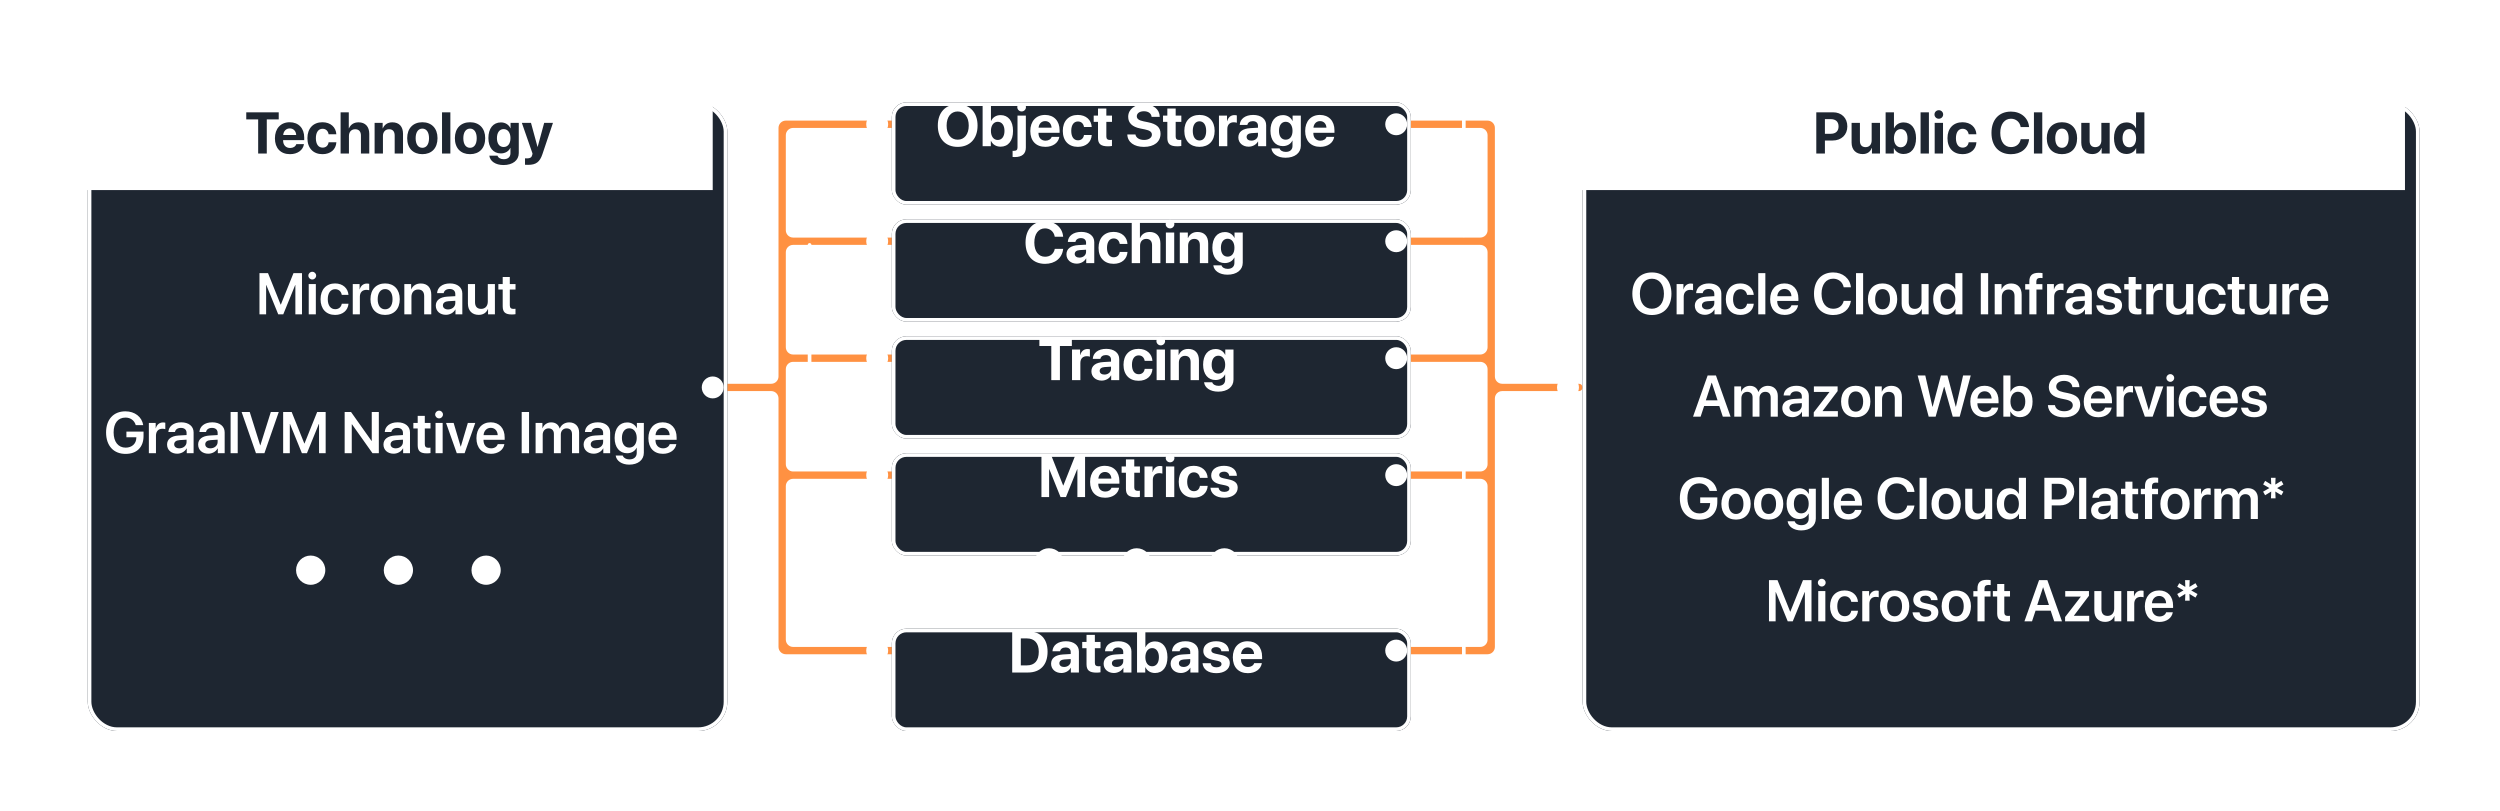 <svg width="684" height="222" viewBox="0 0 684 222" fill="none" xmlns="http://www.w3.org/2000/svg">
<path fill-rule="evenodd" clip-rule="evenodd" d="M407 33H380C379.448 33 379 33.448 379 34V34C379 34.552 379.448 35 380 35H405C406.105 35 407 35.895 407 37L407 63C407 64.105 406.105 65 405 65H380C379.448 65 379 65.448 379 66V66C379 66.552 379.448 67 380 67H405C406.105 67 407 67.895 407 69V95C407 96.105 406.105 97 405 97H380C379.448 97 379 97.448 379 98V98C379 98.552 379.448 99 380 99H405C406.105 99 407 99.895 407 101L407 127C407 128.105 406.105 129 405 129H380C379.448 129 379 129.448 379 130V130C379 130.552 379.448 131 380 131H405C406.105 131 407 131.895 407 133L407 175C407 176.105 406.105 177 405 177H380C379.448 177 379 177.448 379 178V178C379 178.552 379.448 179 380 179H407V179C408.105 179 409 178.105 409 177V177V131V129V109C409 107.895 409.895 107 411 107H432C432.552 107 433 106.552 433 106V106C433 105.448 432.552 105 432 105H411C409.895 105 409 104.105 409 103V99V97V67V65V35V35C409 33.895 408.105 33 407 33V33Z" fill="#FF9142"/>
<path fill-rule="evenodd" clip-rule="evenodd" d="M215 33H252C252.552 33 253 33.448 253 34V34C253 34.552 252.552 35 252 35H217C215.895 35 215 35.895 215 37L215 63C215 64.105 215.895 65 217 65H252C252.552 65 253 65.448 253 66V66C253 66.552 252.552 67 252 67H217C215.895 67 215 67.895 215 69V95C215 96.105 215.895 97 217 97H252C252.552 97 253 97.448 253 98V98C253 98.552 252.552 99 252 99H217C215.895 99 215 99.895 215 101L215 105V107L215 127C215 128.105 215.895 129 217 129H252C252.552 129 253 129.448 253 130V130C253 130.552 252.552 131 252 131H217C215.895 131 215 131.895 215 133L215 175C215 176.105 215.895 177 217 177H252C252.552 177 253 177.448 253 178V178C253 178.552 252.552 179 252 179H215V179C213.895 179 213 178.105 213 177V177V131V129L213 109C213 107.895 212.105 107 211 107H196C195.448 107 195 106.552 195 106V106C195 105.448 195.448 105 196 105H211C212.105 105 213 104.105 213 103L213 99V97V67V65V35V35C213 33.895 213.895 33 215 33V33Z" fill="#FF9142"/>
<g filter="url(#filter0_dd_330_73089)">
<rect x="240" y="20" width="142" height="28" rx="4" fill="#1E2631"/>
<rect x="240.5" y="20.5" width="141" height="27" rx="3.5" stroke="white"/>
</g>
<path d="M262.023 28.531C258.68 28.531 256.586 30.773 256.586 34.367C256.586 37.953 258.68 40.188 262.023 40.188C265.359 40.188 267.461 37.953 267.461 34.367C267.461 30.773 265.359 28.531 262.023 28.531ZM262.023 30.5C263.867 30.5 265.047 32 265.047 34.367C265.047 36.727 263.867 38.219 262.023 38.219C260.172 38.219 258.992 36.727 258.992 34.367C258.992 32 260.18 30.5 262.023 30.5ZM273.766 40.133C275.875 40.133 277.164 38.508 277.164 35.812C277.164 33.109 275.867 31.492 273.758 31.492C272.562 31.492 271.633 32.086 271.172 33.078H271.125V28.727H268.844V40H271.094V38.562H271.141C271.602 39.539 272.539 40.133 273.766 40.133ZM272.977 33.32C274.109 33.32 274.828 34.289 274.828 35.812C274.828 37.344 274.117 38.297 272.977 38.297C271.867 38.297 271.117 37.328 271.117 35.812C271.117 34.312 271.875 33.32 272.977 33.32ZM279.516 30.492C280.18 30.492 280.703 29.961 280.703 29.32C280.703 28.672 280.18 28.148 279.516 28.148C278.859 28.148 278.328 28.672 278.328 29.32C278.328 29.961 278.859 30.492 279.516 30.492ZM280.672 31.625H278.391V40.32C278.391 41.008 278.094 41.273 277.336 41.273C277.266 41.273 277.102 41.273 277.047 41.266V42.945C277.148 42.961 277.492 42.969 277.672 42.969C279.633 42.969 280.672 42.086 280.672 40.383V31.625ZM287.742 37.438C287.531 38.078 286.891 38.492 286.055 38.492C284.891 38.492 284.133 37.672 284.133 36.477V36.336H289.906V35.641C289.906 33.094 288.367 31.445 285.93 31.445C283.453 31.445 281.891 33.18 281.891 35.852C281.891 38.531 283.438 40.18 286.016 40.18C288.086 40.18 289.586 39.078 289.836 37.438H287.742ZM285.953 33.133C286.969 33.133 287.664 33.867 287.711 34.938H284.156C284.234 33.891 284.953 33.133 285.953 33.133ZM298.695 34.742C298.594 32.844 297.156 31.445 294.891 31.445C292.383 31.445 290.781 33.117 290.781 35.805C290.781 38.539 292.383 40.18 294.906 40.18C297.109 40.18 298.586 38.906 298.703 36.93H296.578C296.438 37.844 295.844 38.391 294.93 38.391C293.797 38.391 293.094 37.453 293.094 35.805C293.094 34.188 293.797 33.234 294.922 33.234C295.859 33.234 296.445 33.859 296.578 34.742H298.695ZM300.414 29.695V31.625H299.234V33.344H300.414V37.742C300.414 39.375 301.18 40.031 303.148 40.031C303.609 40.031 304 39.992 304.234 39.938V38.258C304.094 38.281 303.883 38.297 303.68 38.297C303.008 38.297 302.695 37.992 302.695 37.352V33.344H304.242V31.625H302.695V29.695H300.414ZM308.43 36.781C308.5 38.906 310.289 40.188 312.977 40.188C315.797 40.188 317.523 38.797 317.523 36.594C317.523 34.883 316.484 33.922 314.102 33.445L312.906 33.203C311.578 32.938 311.031 32.508 311.031 31.812C311.031 30.984 311.812 30.438 312.977 30.438C314.164 30.438 315 31.016 315.078 31.977H317.305C317.266 29.906 315.609 28.531 312.977 28.531C310.469 28.531 308.672 29.898 308.672 31.961C308.672 33.641 309.773 34.719 312.023 35.164L313.211 35.398C314.625 35.688 315.156 36.109 315.156 36.852C315.156 37.68 314.297 38.289 313.039 38.289C311.758 38.289 310.805 37.727 310.656 36.781H308.43ZM319.383 29.695V31.625H318.203V33.344H319.383V37.742C319.383 39.375 320.148 40.031 322.117 40.031C322.578 40.031 322.969 39.992 323.203 39.938V38.258C323.062 38.281 322.852 38.297 322.648 38.297C321.977 38.297 321.664 37.992 321.664 37.352V33.344H323.211V31.625H321.664V29.695H319.383ZM328.18 40.18C330.711 40.18 332.328 38.562 332.328 35.805C332.328 33.086 330.688 31.445 328.18 31.445C325.672 31.445 324.031 33.094 324.031 35.805C324.031 38.555 325.648 40.18 328.18 40.18ZM328.18 38.438C327.055 38.438 326.344 37.492 326.344 35.812C326.344 34.148 327.07 33.188 328.18 33.188C329.289 33.188 330.008 34.148 330.008 35.812C330.008 37.492 329.297 38.438 328.18 38.438ZM333.508 40H335.789V35.32C335.789 34.141 336.445 33.453 337.57 33.453C337.898 33.453 338.211 33.508 338.398 33.586V31.578C338.242 31.531 338.016 31.492 337.75 31.492C336.766 31.492 336.055 32.07 335.758 33.133H335.711V31.625H333.508V40ZM341.617 40.133C342.664 40.133 343.703 39.609 344.172 38.719H344.219V40H346.422V34.242C346.422 32.555 345.023 31.445 342.875 31.445C340.656 31.445 339.273 32.562 339.188 34.188H341.273C341.383 33.57 341.922 33.148 342.773 33.148C343.633 33.148 344.18 33.602 344.18 34.383V34.938L342.07 35.062C339.984 35.188 338.812 36.07 338.812 37.594C338.812 39.102 340.023 40.133 341.617 40.133ZM342.367 38.484C341.594 38.484 341.078 38.094 341.078 37.469C341.078 36.875 341.562 36.492 342.414 36.43L344.18 36.32V36.93C344.18 37.836 343.359 38.484 342.367 38.484ZM351.727 43.156C354.234 43.156 355.906 41.875 355.906 39.883V31.625H353.656V33.086H353.617C353.18 32.125 352.234 31.492 351.031 31.492C348.906 31.492 347.594 33.125 347.594 35.781C347.594 38.398 348.945 39.977 350.992 39.977C352.203 39.977 353.188 39.367 353.578 38.477H353.625V39.945C353.625 40.914 352.969 41.562 351.789 41.562C350.922 41.562 350.266 41.172 350.086 40.594H347.852C348.031 42.086 349.523 43.156 351.727 43.156ZM351.766 38.219C350.633 38.219 349.93 37.328 349.93 35.797C349.93 34.273 350.641 33.32 351.766 33.32C352.906 33.32 353.633 34.289 353.633 35.797C353.633 37.312 352.906 38.219 351.766 38.219ZM362.945 37.438C362.734 38.078 362.094 38.492 361.258 38.492C360.094 38.492 359.336 37.672 359.336 36.477V36.336H365.109V35.641C365.109 33.094 363.57 31.445 361.133 31.445C358.656 31.445 357.094 33.18 357.094 35.852C357.094 38.531 358.641 40.18 361.219 40.18C363.289 40.18 364.789 39.078 365.039 37.438H362.945ZM361.156 33.133C362.172 33.133 362.867 33.867 362.914 34.938H359.359C359.438 33.891 360.156 33.133 361.156 33.133Z" fill="white"/>
<circle cx="240" cy="34" r="3" fill="white"/>
<circle cx="382" cy="34" r="3" fill="white"/>
<g filter="url(#filter1_dd_330_73089)">
<rect x="240" y="52" width="142" height="28" rx="4" fill="#1E2631"/>
<rect x="240.5" y="52.5" width="141" height="27" rx="3.5" stroke="white"/>
</g>
<path d="M285.922 72.188C288.688 72.188 290.617 70.602 290.883 68.086H288.586C288.336 69.422 287.328 70.242 285.93 70.242C284.125 70.242 282.992 68.758 282.992 66.352C282.992 63.977 284.141 62.484 285.922 62.484C287.297 62.484 288.359 63.391 288.578 64.773H290.875C290.695 62.25 288.633 60.531 285.922 60.531C282.656 60.531 280.586 62.727 280.586 66.359C280.586 70 282.641 72.188 285.922 72.188ZM294.586 72.133C295.633 72.133 296.672 71.609 297.141 70.719H297.188V72H299.391V66.242C299.391 64.555 297.992 63.445 295.844 63.445C293.625 63.445 292.242 64.562 292.156 66.188H294.242C294.352 65.57 294.891 65.148 295.742 65.148C296.602 65.148 297.148 65.602 297.148 66.383V66.938L295.039 67.062C292.953 67.188 291.781 68.07 291.781 69.594C291.781 71.102 292.992 72.133 294.586 72.133ZM295.336 70.484C294.562 70.484 294.047 70.094 294.047 69.469C294.047 68.875 294.531 68.492 295.383 68.43L297.148 68.32V68.93C297.148 69.836 296.328 70.484 295.336 70.484ZM308.477 66.742C308.375 64.844 306.938 63.445 304.672 63.445C302.164 63.445 300.562 65.117 300.562 67.805C300.562 70.539 302.164 72.18 304.688 72.18C306.891 72.18 308.367 70.906 308.484 68.93H306.359C306.219 69.844 305.625 70.391 304.711 70.391C303.578 70.391 302.875 69.453 302.875 67.805C302.875 66.188 303.578 65.234 304.703 65.234C305.641 65.234 306.227 65.859 306.359 66.742H308.477ZM309.641 72H311.922V67.219C311.922 66.117 312.555 65.359 313.633 65.359C314.672 65.359 315.203 66.016 315.203 67.094V72H317.484V66.609C317.484 64.672 316.422 63.469 314.562 63.469C313.289 63.469 312.375 64.062 311.93 65.117H311.883V60.727H309.641V72ZM320.117 62.492C320.781 62.492 321.305 61.961 321.305 61.32C321.305 60.672 320.781 60.148 320.117 60.148C319.453 60.148 318.93 60.672 318.93 61.32C318.93 61.961 319.453 62.492 320.117 62.492ZM318.984 72H321.266V63.625H318.984V72ZM322.789 72H325.07V67.195C325.07 66.109 325.719 65.359 326.742 65.359C327.766 65.359 328.281 65.984 328.281 67.078V72H330.562V66.602C330.562 64.641 329.516 63.469 327.656 63.469C326.367 63.469 325.484 64.078 325.039 65.117H324.992V63.625H322.789V72ZM335.836 75.156C338.344 75.156 340.016 73.875 340.016 71.883V63.625H337.766V65.086H337.727C337.289 64.125 336.344 63.492 335.141 63.492C333.016 63.492 331.703 65.125 331.703 67.781C331.703 70.398 333.055 71.977 335.102 71.977C336.312 71.977 337.297 71.367 337.688 70.477H337.734V71.945C337.734 72.914 337.078 73.562 335.898 73.562C335.031 73.562 334.375 73.172 334.195 72.594H331.961C332.141 74.086 333.633 75.156 335.836 75.156ZM335.875 70.219C334.742 70.219 334.039 69.328 334.039 67.797C334.039 66.273 334.75 65.32 335.875 65.32C337.016 65.32 337.742 66.289 337.742 67.797C337.742 69.312 337.016 70.219 335.875 70.219Z" fill="white"/>
<circle cx="240" cy="66" r="3" fill="white"/>
<circle cx="382" cy="66" r="3" fill="white"/>
<g filter="url(#filter2_dd_330_73089)">
<rect x="240" y="84" width="142" height="28" rx="4" fill="#1E2631"/>
<rect x="240.5" y="84.5" width="141" height="27" rx="3.5" stroke="white"/>
</g>
<path d="M289.992 104V94.672H293.258V92.727H284.375V94.672H287.633V104H289.992ZM293.305 104H295.586V99.32C295.586 98.141 296.242 97.453 297.367 97.453C297.695 97.453 298.008 97.508 298.195 97.586V95.578C298.039 95.531 297.812 95.492 297.547 95.492C296.562 95.492 295.852 96.07 295.555 97.133H295.508V95.625H293.305V104ZM301.414 104.133C302.461 104.133 303.5 103.609 303.969 102.719H304.016V104H306.219V98.242C306.219 96.555 304.82 95.445 302.672 95.445C300.453 95.445 299.07 96.562 298.984 98.188H301.07C301.18 97.57 301.719 97.148 302.57 97.148C303.43 97.148 303.977 97.602 303.977 98.383V98.938L301.867 99.062C299.781 99.188 298.609 100.07 298.609 101.594C298.609 103.102 299.82 104.133 301.414 104.133ZM302.164 102.484C301.391 102.484 300.875 102.094 300.875 101.469C300.875 100.875 301.359 100.492 302.211 100.43L303.977 100.32V100.93C303.977 101.836 303.156 102.484 302.164 102.484ZM315.305 98.742C315.203 96.844 313.766 95.445 311.5 95.445C308.992 95.445 307.391 97.117 307.391 99.805C307.391 102.539 308.992 104.18 311.516 104.18C313.719 104.18 315.195 102.906 315.312 100.93H313.188C313.047 101.844 312.453 102.391 311.539 102.391C310.406 102.391 309.703 101.453 309.703 99.805C309.703 98.188 310.406 97.234 311.531 97.234C312.469 97.234 313.055 97.859 313.188 98.742H315.305ZM317.586 94.492C318.25 94.492 318.773 93.961 318.773 93.32C318.773 92.672 318.25 92.148 317.586 92.148C316.922 92.148 316.398 92.672 316.398 93.32C316.398 93.961 316.922 94.492 317.586 94.492ZM316.453 104H318.734V95.625H316.453V104ZM320.258 104H322.539V99.195C322.539 98.109 323.188 97.359 324.211 97.359C325.234 97.359 325.75 97.984 325.75 99.078V104H328.031V98.602C328.031 96.641 326.984 95.469 325.125 95.469C323.836 95.469 322.953 96.078 322.508 97.117H322.461V95.625H320.258V104ZM333.305 107.156C335.812 107.156 337.484 105.875 337.484 103.883V95.625H335.234V97.086H335.195C334.758 96.125 333.812 95.492 332.609 95.492C330.484 95.492 329.172 97.125 329.172 99.781C329.172 102.398 330.523 103.977 332.57 103.977C333.781 103.977 334.766 103.367 335.156 102.477H335.203V103.945C335.203 104.914 334.547 105.562 333.367 105.562C332.5 105.562 331.844 105.172 331.664 104.594H329.43C329.609 106.086 331.102 107.156 333.305 107.156ZM333.344 102.219C332.211 102.219 331.508 101.328 331.508 99.797C331.508 98.273 332.219 97.32 333.344 97.32C334.484 97.32 335.211 98.289 335.211 99.797C335.211 101.312 334.484 102.219 333.344 102.219Z" fill="white"/>
<circle cx="240" cy="98" r="3" fill="white"/>
<circle cx="382" cy="98" r="3" fill="white"/>
<g filter="url(#filter3_dd_330_73089)">
<rect x="240" y="116" width="142" height="28" rx="4" fill="#1E2631"/>
<rect x="240.5" y="116.5" width="141" height="27" rx="3.5" stroke="white"/>
</g>
<path d="M296.875 136V124.727H294.141L290.938 132.82H290.875L287.672 124.727H284.938V136H287.039V128.391H287.102L290.164 136H291.648L294.711 128.391H294.773V136H296.875ZM304.102 133.438C303.891 134.078 303.25 134.492 302.414 134.492C301.25 134.492 300.492 133.672 300.492 132.477V132.336H306.266V131.641C306.266 129.094 304.727 127.445 302.289 127.445C299.812 127.445 298.25 129.18 298.25 131.852C298.25 134.531 299.797 136.18 302.375 136.18C304.445 136.18 305.945 135.078 306.195 133.438H304.102ZM302.312 129.133C303.328 129.133 304.023 129.867 304.07 130.938H300.516C300.594 129.891 301.312 129.133 302.312 129.133ZM308.055 125.695V127.625H306.875V129.344H308.055V133.742C308.055 135.375 308.82 136.031 310.789 136.031C311.25 136.031 311.641 135.992 311.875 135.938V134.258C311.734 134.281 311.523 134.297 311.32 134.297C310.648 134.297 310.336 133.992 310.336 133.352V129.344H311.883V127.625H310.336V125.695H308.055ZM313.133 136H315.414V131.32C315.414 130.141 316.07 129.453 317.195 129.453C317.523 129.453 317.836 129.508 318.023 129.586V127.578C317.867 127.531 317.641 127.492 317.375 127.492C316.391 127.492 315.68 128.07 315.383 129.133H315.336V127.625H313.133V136ZM320.133 126.492C320.797 126.492 321.32 125.961 321.32 125.32C321.32 124.672 320.797 124.148 320.133 124.148C319.469 124.148 318.945 124.672 318.945 125.32C318.945 125.961 319.469 126.492 320.133 126.492ZM319 136H321.281V127.625H319V136ZM330.414 130.742C330.312 128.844 328.875 127.445 326.609 127.445C324.102 127.445 322.5 129.117 322.5 131.805C322.5 134.539 324.102 136.18 326.625 136.18C328.828 136.18 330.305 134.906 330.422 132.93H328.297C328.156 133.844 327.562 134.391 326.648 134.391C325.516 134.391 324.812 133.453 324.812 131.805C324.812 130.188 325.516 129.234 326.641 129.234C327.578 129.234 328.164 129.859 328.297 130.742H330.414ZM331.383 130.086C331.383 131.344 332.203 132.156 333.82 132.5L335.25 132.797C336.07 132.984 336.359 133.234 336.359 133.68C336.359 134.227 335.828 134.578 334.969 134.578C334.062 134.578 333.539 134.188 333.398 133.453H331.172C331.32 135.102 332.656 136.18 334.969 136.18C337.125 136.18 338.633 135.094 338.633 133.445C338.633 132.219 337.914 131.531 336.164 131.164L334.734 130.859C333.891 130.68 333.578 130.391 333.578 129.961C333.578 129.406 334.102 129.047 334.891 129.047C335.734 129.047 336.242 129.508 336.312 130.188H338.414C338.367 128.547 337.039 127.445 334.891 127.445C332.758 127.445 331.383 128.492 331.383 130.086Z" fill="white"/>
<circle cx="240" cy="130" r="3" fill="white"/>
<circle cx="382" cy="130" r="3" fill="white"/>
<g filter="url(#filter4_dd_330_73089)">
<rect x="240" y="164" width="142" height="28" rx="4" fill="#1E2631"/>
<rect x="240.5" y="164.5" width="141" height="27" rx="3.5" stroke="white"/>
</g>
<path d="M276.938 172.727V184H281.242C284.625 184 286.617 181.898 286.617 178.32C286.617 174.742 284.625 172.727 281.242 172.727H276.938ZM279.297 174.672H280.961C283.039 174.672 284.211 175.969 284.211 178.328C284.211 180.766 283.07 182.047 280.961 182.047H279.297V174.672ZM290.383 184.133C291.43 184.133 292.469 183.609 292.938 182.719H292.984V184H295.188V178.242C295.188 176.555 293.789 175.445 291.641 175.445C289.422 175.445 288.039 176.562 287.953 178.188H290.039C290.148 177.57 290.688 177.148 291.539 177.148C292.398 177.148 292.945 177.602 292.945 178.383V178.938L290.836 179.062C288.75 179.188 287.578 180.07 287.578 181.594C287.578 183.102 288.789 184.133 290.383 184.133ZM291.133 182.484C290.359 182.484 289.844 182.094 289.844 181.469C289.844 180.875 290.328 180.492 291.18 180.43L292.945 180.32V180.93C292.945 181.836 292.125 182.484 291.133 182.484ZM297.273 173.695V175.625H296.094V177.344H297.273V181.742C297.273 183.375 298.039 184.031 300.008 184.031C300.469 184.031 300.859 183.992 301.094 183.938V182.258C300.953 182.281 300.742 182.297 300.539 182.297C299.867 182.297 299.555 181.992 299.555 181.352V177.344H301.102V175.625H299.555V173.695H297.273ZM304.758 184.133C305.805 184.133 306.844 183.609 307.312 182.719H307.359V184H309.562V178.242C309.562 176.555 308.164 175.445 306.016 175.445C303.797 175.445 302.414 176.562 302.328 178.188H304.414C304.523 177.57 305.062 177.148 305.914 177.148C306.773 177.148 307.32 177.602 307.32 178.383V178.938L305.211 179.062C303.125 179.188 301.953 180.07 301.953 181.594C301.953 183.102 303.164 184.133 304.758 184.133ZM305.508 182.484C304.734 182.484 304.219 182.094 304.219 181.469C304.219 180.875 304.703 180.492 305.555 180.43L307.32 180.32V180.93C307.32 181.836 306.5 182.484 305.508 182.484ZM316.016 184.133C318.125 184.133 319.414 182.508 319.414 179.812C319.414 177.109 318.117 175.492 316.008 175.492C314.812 175.492 313.883 176.086 313.422 177.078H313.375V172.727H311.094V184H313.344V182.562H313.391C313.852 183.539 314.789 184.133 316.016 184.133ZM315.227 177.32C316.359 177.32 317.078 178.289 317.078 179.812C317.078 181.344 316.367 182.297 315.227 182.297C314.117 182.297 313.367 181.328 313.367 179.812C313.367 178.312 314.125 177.32 315.227 177.32ZM323.086 184.133C324.133 184.133 325.172 183.609 325.641 182.719H325.688V184H327.891V178.242C327.891 176.555 326.492 175.445 324.344 175.445C322.125 175.445 320.742 176.562 320.656 178.188H322.742C322.852 177.57 323.391 177.148 324.242 177.148C325.102 177.148 325.648 177.602 325.648 178.383V178.938L323.539 179.062C321.453 179.188 320.281 180.07 320.281 181.594C320.281 183.102 321.492 184.133 323.086 184.133ZM323.836 182.484C323.062 182.484 322.547 182.094 322.547 181.469C322.547 180.875 323.031 180.492 323.883 180.43L325.648 180.32V180.93C325.648 181.836 324.828 182.484 323.836 182.484ZM329.227 178.086C329.227 179.344 330.047 180.156 331.664 180.5L333.094 180.797C333.914 180.984 334.203 181.234 334.203 181.68C334.203 182.227 333.672 182.578 332.812 182.578C331.906 182.578 331.383 182.188 331.242 181.453H329.016C329.164 183.102 330.5 184.18 332.812 184.18C334.969 184.18 336.477 183.094 336.477 181.445C336.477 180.219 335.758 179.531 334.008 179.164L332.578 178.859C331.734 178.68 331.422 178.391 331.422 177.961C331.422 177.406 331.945 177.047 332.734 177.047C333.578 177.047 334.086 177.508 334.156 178.188H336.258C336.211 176.547 334.883 175.445 332.734 175.445C330.602 175.445 329.227 176.492 329.227 178.086ZM343.148 181.438C342.938 182.078 342.297 182.492 341.461 182.492C340.297 182.492 339.539 181.672 339.539 180.477V180.336H345.312V179.641C345.312 177.094 343.773 175.445 341.336 175.445C338.859 175.445 337.297 177.18 337.297 179.852C337.297 182.531 338.844 184.18 341.422 184.18C343.492 184.18 344.992 183.078 345.242 181.438H343.148ZM341.359 177.133C342.375 177.133 343.07 177.867 343.117 178.938H339.562C339.641 177.891 340.359 177.133 341.359 177.133Z" fill="white"/>
<circle cx="240" cy="178" r="3" fill="white"/>
<circle cx="382" cy="178" r="3" fill="white"/>
<circle cx="287" cy="154" r="4" fill="white"/>
<circle cx="311" cy="154" r="4" fill="white"/>
<circle cx="335" cy="154" r="4" fill="white"/>
<rect x="221.5" y="4.5" width="179" height="203" rx="7.5" stroke="white" stroke-linecap="round" stroke-linejoin="round" stroke-dasharray="12 12"/>
<g filter="url(#filter5_dd_330_73089)">
<rect x="20" y="20" width="175" height="172" rx="8" fill="#1E2631"/>
<rect x="20.5" y="20.5" width="174" height="171" rx="7.5" stroke="white"/>
</g>
<circle cx="195" cy="106" r="3" fill="white"/>
<path d="M20 28C20 23.582 23.582 20 28 20H187C191.418 20 195 23.582 195 28V52H20V28Z" fill="white"/>
<path d="M72.992 42V32.672H76.258V30.727H67.375V32.672H70.633V42H72.992ZM81.07 39.438C80.859 40.078 80.219 40.492 79.383 40.492C78.219 40.492 77.461 39.672 77.461 38.477V38.336H83.234V37.641C83.234 35.094 81.695 33.445 79.258 33.445C76.781 33.445 75.219 35.18 75.219 37.852C75.219 40.531 76.766 42.18 79.344 42.18C81.414 42.18 82.914 41.078 83.164 39.438H81.07ZM79.281 35.133C80.297 35.133 80.992 35.867 81.039 36.938H77.484C77.562 35.891 78.281 35.133 79.281 35.133ZM92.023 36.742C91.922 34.844 90.484 33.445 88.219 33.445C85.711 33.445 84.109 35.117 84.109 37.805C84.109 40.539 85.711 42.18 88.234 42.18C90.438 42.18 91.914 40.906 92.031 38.93H89.906C89.766 39.844 89.172 40.391 88.258 40.391C87.125 40.391 86.422 39.453 86.422 37.805C86.422 36.188 87.125 35.234 88.25 35.234C89.188 35.234 89.773 35.859 89.906 36.742H92.023ZM93.188 42H95.469V37.219C95.469 36.117 96.102 35.359 97.18 35.359C98.219 35.359 98.75 36.016 98.75 37.094V42H101.031V36.609C101.031 34.672 99.969 33.469 98.109 33.469C96.836 33.469 95.922 34.062 95.477 35.117H95.43V30.727H93.188V42ZM102.492 42H104.773V37.195C104.773 36.109 105.422 35.359 106.445 35.359C107.469 35.359 107.984 35.984 107.984 37.078V42H110.266V36.602C110.266 34.641 109.219 33.469 107.359 33.469C106.07 33.469 105.188 34.078 104.742 35.117H104.695V33.625H102.492V42ZM115.555 42.18C118.086 42.18 119.703 40.562 119.703 37.805C119.703 35.086 118.062 33.445 115.555 33.445C113.047 33.445 111.406 35.094 111.406 37.805C111.406 40.555 113.023 42.18 115.555 42.18ZM115.555 40.438C114.43 40.438 113.719 39.492 113.719 37.812C113.719 36.148 114.445 35.188 115.555 35.188C116.664 35.188 117.383 36.148 117.383 37.812C117.383 39.492 116.672 40.438 115.555 40.438ZM120.938 42H123.219V30.727H120.938V42ZM128.602 42.18C131.133 42.18 132.75 40.562 132.75 37.805C132.75 35.086 131.109 33.445 128.602 33.445C126.094 33.445 124.453 35.094 124.453 37.805C124.453 40.555 126.07 42.18 128.602 42.18ZM128.602 40.438C127.477 40.438 126.766 39.492 126.766 37.812C126.766 36.148 127.492 35.188 128.602 35.188C129.711 35.188 130.43 36.148 130.43 37.812C130.43 39.492 129.719 40.438 128.602 40.438ZM137.758 45.156C140.266 45.156 141.938 43.875 141.938 41.883V33.625H139.688V35.086H139.648C139.211 34.125 138.266 33.492 137.062 33.492C134.938 33.492 133.625 35.125 133.625 37.781C133.625 40.398 134.977 41.977 137.023 41.977C138.234 41.977 139.219 41.367 139.609 40.477H139.656V41.945C139.656 42.914 139 43.562 137.82 43.562C136.953 43.562 136.297 43.172 136.117 42.594H133.883C134.062 44.086 135.555 45.156 137.758 45.156ZM137.797 40.219C136.664 40.219 135.961 39.328 135.961 37.797C135.961 36.273 136.672 35.32 137.797 35.32C138.938 35.32 139.664 36.289 139.664 37.797C139.664 39.312 138.938 40.219 137.797 40.219ZM144.508 45.102C146.641 45.102 147.695 44.328 148.406 42.18L151.289 33.625H148.883L147.109 40.172H147.062L145.281 33.625H142.781L145.695 42C145.703 42.039 145.617 42.367 145.617 42.406C145.461 43.07 145.047 43.336 144.219 43.336C144.133 43.336 143.719 43.328 143.641 43.312V45.078C143.719 45.094 144.422 45.102 144.508 45.102Z" fill="#1E2631"/>
<path d="M82.625 86V74.727H80.297L76.844 83.328H76.781L73.328 74.727H70.992V86H72.812V78H72.867L76.125 86H77.5L80.758 78H80.812V86H82.625ZM85.438 76.469C86.031 76.469 86.5 75.992 86.5 75.414C86.5 74.828 86.031 74.359 85.438 74.359C84.844 74.359 84.367 74.828 84.367 75.414C84.367 75.992 84.844 76.469 85.438 76.469ZM84.469 86H86.414V77.719H84.469V86ZM95.344 80.672C95.211 78.93 93.859 77.547 91.672 77.547C89.266 77.547 87.703 79.211 87.703 81.859C87.703 84.547 89.266 86.164 91.688 86.164C93.766 86.164 95.195 84.945 95.352 83.094H93.516C93.336 84.031 92.695 84.594 91.711 84.594C90.477 84.594 89.68 83.594 89.68 81.859C89.68 80.156 90.469 79.125 91.695 79.125C92.734 79.125 93.352 79.789 93.508 80.672H95.344ZM96.516 86H98.461V81.18C98.461 80.016 99.125 79.305 100.227 79.305C100.555 79.305 100.852 79.352 101.016 79.414V77.656C100.875 77.625 100.656 77.578 100.406 77.578C99.43 77.578 98.703 78.156 98.422 79.164H98.383V77.719H96.516V86ZM105.367 86.164C107.797 86.164 109.375 84.547 109.375 81.859C109.375 79.18 107.781 77.547 105.367 77.547C102.953 77.547 101.359 79.188 101.359 81.859C101.359 84.547 102.938 86.164 105.367 86.164ZM105.367 84.625C104.133 84.625 103.336 83.625 103.336 81.859C103.336 80.102 104.141 79.094 105.367 79.094C106.602 79.094 107.398 80.102 107.398 81.859C107.398 83.625 106.602 84.625 105.367 84.625ZM110.625 86H112.57V81.203C112.57 80.016 113.281 79.211 114.398 79.211C115.508 79.211 116.055 79.867 116.055 81.039V86H118V80.648C118 78.734 116.961 77.562 115.133 77.562C113.859 77.562 112.977 78.156 112.531 79.141H112.492V77.719H110.625V86ZM122 86.133C123.062 86.133 124.102 85.578 124.578 84.68H124.617V86H126.492V80.297C126.492 78.633 125.156 77.547 123.102 77.547C120.992 77.547 119.672 78.656 119.586 80.203H121.391C121.516 79.516 122.102 79.07 123.023 79.07C123.984 79.07 124.57 79.57 124.57 80.438V81.031L122.383 81.156C120.367 81.281 119.234 82.164 119.234 83.633C119.234 85.125 120.398 86.133 122 86.133ZM122.586 84.664C121.742 84.664 121.18 84.234 121.18 83.555C121.18 82.898 121.719 82.477 122.656 82.414L124.57 82.297V82.93C124.57 83.93 123.688 84.664 122.586 84.664ZM135.406 77.719H133.461V82.508C133.461 83.711 132.766 84.508 131.641 84.508C130.547 84.508 129.969 83.867 129.969 82.68V77.719H128.023V83.07C128.023 84.984 129.164 86.148 130.961 86.148C132.219 86.148 133.055 85.57 133.492 84.562H133.531V86H135.406V77.719ZM137.539 75.781V77.719H136.352V79.219H137.539V83.797C137.539 85.406 138.242 86.039 140.031 86.039C140.445 86.039 140.828 86.008 141.039 85.961V84.477C140.914 84.5 140.664 84.516 140.484 84.516C139.797 84.516 139.484 84.203 139.484 83.523V79.219H141.047V77.719H139.484V75.781H137.539Z" fill="white"/>
<path d="M39.273 119.297V118.094H34.586V119.633H37.305L37.297 119.82C37.266 121.398 36.086 122.477 34.383 122.477C32.352 122.477 31.086 120.891 31.086 118.297C31.086 115.758 32.297 114.25 34.328 114.25C35.711 114.25 36.758 115.016 37.141 116.312H39.188C38.82 114.055 36.883 112.539 34.32 112.539C31.062 112.539 29.023 114.742 29.023 118.32C29.023 121.953 31.07 124.188 34.359 124.188C37.445 124.188 39.273 122.352 39.273 119.297ZM40.727 124H42.672V119.18C42.672 118.016 43.336 117.305 44.438 117.305C44.766 117.305 45.062 117.352 45.227 117.414V115.656C45.086 115.625 44.867 115.578 44.617 115.578C43.641 115.578 42.914 116.156 42.633 117.164H42.594V115.719H40.727V124ZM48.477 124.133C49.539 124.133 50.578 123.578 51.055 122.68H51.094V124H52.969V118.297C52.969 116.633 51.633 115.547 49.578 115.547C47.469 115.547 46.148 116.656 46.062 118.203H47.867C47.992 117.516 48.578 117.07 49.5 117.07C50.461 117.07 51.047 117.57 51.047 118.438V119.031L48.859 119.156C46.844 119.281 45.711 120.164 45.711 121.633C45.711 123.125 46.875 124.133 48.477 124.133ZM49.062 122.664C48.219 122.664 47.656 122.234 47.656 121.555C47.656 120.898 48.195 120.477 49.133 120.414L51.047 120.297V120.93C51.047 121.93 50.164 122.664 49.062 122.664ZM56.977 124.133C58.039 124.133 59.078 123.578 59.555 122.68H59.594V124H61.469V118.297C61.469 116.633 60.133 115.547 58.078 115.547C55.969 115.547 54.648 116.656 54.562 118.203H56.367C56.492 117.516 57.078 117.07 58 117.07C58.961 117.07 59.547 117.57 59.547 118.438V119.031L57.359 119.156C55.344 119.281 54.211 120.164 54.211 121.633C54.211 123.125 55.375 124.133 56.977 124.133ZM57.562 122.664C56.719 122.664 56.156 122.234 56.156 121.555C56.156 120.898 56.695 120.477 57.633 120.414L59.547 120.297V120.93C59.547 121.93 58.664 122.664 57.562 122.664ZM63.094 124H65.039V112.727H63.094V124ZM72.344 124L76.266 112.727H74.094L71.234 121.836H71.188L68.328 112.727H66.109L70.031 124H72.344ZM89.102 124V112.727H86.773L83.32 121.328H83.258L79.805 112.727H77.469V124H79.289V116H79.344L82.602 124H83.977L87.234 116H87.289V124H89.102ZM96.242 124V116.094H96.312L101.914 124H103.648V112.727H101.711V120.625H101.641L96.047 112.727H94.297V124H96.242ZM107.68 124.133C108.742 124.133 109.781 123.578 110.258 122.68H110.297V124H112.172V118.297C112.172 116.633 110.836 115.547 108.781 115.547C106.672 115.547 105.352 116.656 105.266 118.203H107.07C107.195 117.516 107.781 117.07 108.703 117.07C109.664 117.07 110.25 117.57 110.25 118.438V119.031L108.062 119.156C106.047 119.281 104.914 120.164 104.914 121.633C104.914 123.125 106.078 124.133 107.68 124.133ZM108.266 122.664C107.422 122.664 106.859 122.234 106.859 121.555C106.859 120.898 107.398 120.477 108.336 120.414L110.25 120.297V120.93C110.25 121.93 109.367 122.664 108.266 122.664ZM114.281 113.781V115.719H113.094V117.219H114.281V121.797C114.281 123.406 114.984 124.039 116.773 124.039C117.188 124.039 117.57 124.008 117.781 123.961V122.477C117.656 122.5 117.406 122.516 117.227 122.516C116.539 122.516 116.227 122.203 116.227 121.523V117.219H117.789V115.719H116.227V113.781H114.281ZM120.133 114.469C120.727 114.469 121.195 113.992 121.195 113.414C121.195 112.828 120.727 112.359 120.133 112.359C119.539 112.359 119.062 112.828 119.062 113.414C119.062 113.992 119.539 114.469 120.133 114.469ZM119.164 124H121.109V115.719H119.164V124ZM130.031 115.719H128L126.078 122.195H126.039L124.117 115.719H122.039L124.977 124H127.117L130.031 115.719ZM136.18 121.523C135.969 122.211 135.281 122.664 134.375 122.664C133.102 122.664 132.289 121.773 132.289 120.445V120.328H138.078V119.695C138.078 117.18 136.609 115.547 134.258 115.547C131.867 115.547 130.352 117.273 130.352 119.891C130.352 122.531 131.852 124.164 134.336 124.164C136.297 124.164 137.75 123.086 138 121.523H136.18ZM134.266 117.055C135.383 117.055 136.133 117.875 136.172 119.047H132.305C132.383 117.891 133.172 117.055 134.266 117.055ZM144.75 124V112.727H142.734V124H144.75ZM146.539 124H148.484V118.93C148.484 117.93 149.141 117.203 150.078 117.203C150.984 117.203 151.547 117.773 151.547 118.695V124H153.438V118.883C153.438 117.891 154.078 117.203 155.016 117.203C155.969 117.203 156.5 117.781 156.5 118.797V124H158.445V118.32C158.445 116.664 157.375 115.562 155.742 115.562C154.547 115.562 153.562 116.203 153.164 117.227H153.117C152.812 116.164 151.977 115.562 150.805 115.562C149.68 115.562 148.805 116.195 148.445 117.156H148.406V115.719H146.539V124ZM162.445 124.133C163.508 124.133 164.547 123.578 165.023 122.68H165.062V124H166.938V118.297C166.938 116.633 165.602 115.547 163.547 115.547C161.438 115.547 160.117 116.656 160.031 118.203H161.836C161.961 117.516 162.547 117.07 163.469 117.07C164.43 117.07 165.016 117.57 165.016 118.438V119.031L162.828 119.156C160.812 119.281 159.68 120.164 159.68 121.633C159.68 123.125 160.844 124.133 162.445 124.133ZM163.031 122.664C162.188 122.664 161.625 122.234 161.625 121.555C161.625 120.898 162.164 120.477 163.102 120.414L165.016 120.297V120.93C165.016 121.93 164.133 122.664 163.031 122.664ZM172.156 127.125C174.57 127.125 176.156 125.844 176.156 123.867V115.719H174.25V117.141H174.219C173.742 116.188 172.789 115.578 171.609 115.578C169.492 115.578 168.164 117.211 168.164 119.828C168.164 122.406 169.523 124.008 171.57 124.008C172.758 124.008 173.734 123.414 174.164 122.523H174.211V123.922C174.211 124.977 173.484 125.688 172.219 125.688C171.297 125.688 170.586 125.258 170.375 124.625H168.445C168.641 126.078 170.109 127.125 172.156 127.125ZM172.164 122.461C170.938 122.461 170.156 121.477 170.156 119.836C170.156 118.211 170.938 117.18 172.164 117.18C173.406 117.18 174.211 118.227 174.211 119.836C174.211 121.453 173.406 122.461 172.164 122.461ZM183.227 121.523C183.016 122.211 182.328 122.664 181.422 122.664C180.148 122.664 179.336 121.773 179.336 120.445V120.328H185.125V119.695C185.125 117.18 183.656 115.547 181.305 115.547C178.914 115.547 177.398 117.273 177.398 119.891C177.398 122.531 178.898 124.164 181.383 124.164C183.344 124.164 184.797 123.086 185.047 121.523H183.227ZM181.312 117.055C182.43 117.055 183.18 117.875 183.219 119.047H179.352C179.43 117.891 180.219 117.055 181.312 117.055Z" fill="white"/>
<circle cx="85" cy="156" r="4" fill="white"/>
<circle cx="109" cy="156" r="4" fill="white"/>
<circle cx="133" cy="156" r="4" fill="white"/>
<g filter="url(#filter6_dd_330_73089)">
<rect x="429" y="20" width="229" height="172" rx="8" fill="#1E2631"/>
<rect x="429.5" y="20.5" width="228" height="171" rx="7.5" stroke="white"/>
</g>
<circle cx="429" cy="106" r="3" fill="white"/>
<path d="M429 28C429 23.582 432.582 20 437 20H650C654.418 20 658 23.582 658 28V52H429V28Z" fill="white"/>
<path d="M496.938 30.727V42H499.297V38.445H501.406C503.781 38.445 505.43 36.898 505.43 34.586C505.43 32.266 503.836 30.727 501.523 30.727H496.938ZM499.297 32.594H500.898C502.25 32.594 503.031 33.312 503.031 34.594C503.031 35.883 502.242 36.602 500.891 36.602H499.297V32.594ZM514.367 33.625H512.086V38.422C512.086 39.531 511.453 40.258 510.438 40.258C509.43 40.258 508.875 39.664 508.875 38.547V33.625H506.594V39.023C506.594 40.977 507.797 42.156 509.609 42.156C510.875 42.156 511.703 41.547 512.117 40.492H512.164V42H514.367V33.625ZM520.828 42.133C522.938 42.133 524.227 40.508 524.227 37.812C524.227 35.109 522.93 33.492 520.82 33.492C519.625 33.492 518.695 34.086 518.234 35.078H518.188V30.727H515.906V42H518.156V40.562H518.203C518.664 41.539 519.602 42.133 520.828 42.133ZM520.039 35.32C521.172 35.32 521.891 36.289 521.891 37.812C521.891 39.344 521.18 40.297 520.039 40.297C518.93 40.297 518.18 39.328 518.18 37.812C518.18 36.312 518.938 35.32 520.039 35.32ZM525.469 42H527.75V30.727H525.469V42ZM530.461 32.492C531.125 32.492 531.648 31.961 531.648 31.32C531.648 30.672 531.125 30.148 530.461 30.148C529.797 30.148 529.273 30.672 529.273 31.32C529.273 31.961 529.797 32.492 530.461 32.492ZM529.328 42H531.609V33.625H529.328V42ZM540.742 36.742C540.641 34.844 539.203 33.445 536.938 33.445C534.43 33.445 532.828 35.117 532.828 37.805C532.828 40.539 534.43 42.18 536.953 42.18C539.156 42.18 540.633 40.906 540.75 38.93H538.625C538.484 39.844 537.891 40.391 536.977 40.391C535.844 40.391 535.141 39.453 535.141 37.805C535.141 36.188 535.844 35.234 536.969 35.234C537.906 35.234 538.492 35.859 538.625 36.742H540.742ZM550.203 42.188C552.969 42.188 554.898 40.602 555.164 38.086H552.867C552.617 39.422 551.609 40.242 550.211 40.242C548.406 40.242 547.273 38.758 547.273 36.352C547.273 33.977 548.422 32.484 550.203 32.484C551.578 32.484 552.641 33.391 552.859 34.773H555.156C554.977 32.25 552.914 30.531 550.203 30.531C546.938 30.531 544.867 32.727 544.867 36.359C544.867 40 546.922 42.188 550.203 42.188ZM556.484 42H558.766V30.727H556.484V42ZM564.148 42.18C566.68 42.18 568.297 40.562 568.297 37.805C568.297 35.086 566.656 33.445 564.148 33.445C561.641 33.445 560 35.094 560 37.805C560 40.555 561.617 42.18 564.148 42.18ZM564.148 40.438C563.023 40.438 562.312 39.492 562.312 37.812C562.312 36.148 563.039 35.188 564.148 35.188C565.258 35.188 565.977 36.148 565.977 37.812C565.977 39.492 565.266 40.438 564.148 40.438ZM577.211 33.625H574.93V38.422C574.93 39.531 574.297 40.258 573.281 40.258C572.273 40.258 571.719 39.664 571.719 38.547V33.625H569.438V39.023C569.438 40.977 570.641 42.156 572.453 42.156C573.719 42.156 574.547 41.547 574.961 40.492H575.008V42H577.211V33.625ZM581.805 42.133C583.039 42.133 584.008 41.484 584.414 40.562H584.453V42H586.703V30.727H584.422V35.062H584.375C583.969 34.133 583.031 33.492 581.82 33.492C579.719 33.492 578.391 35.141 578.391 37.797C578.391 40.477 579.711 42.133 581.805 42.133ZM582.578 35.32C583.711 35.32 584.438 36.289 584.438 37.812C584.438 39.344 583.711 40.297 582.578 40.297C581.43 40.297 580.727 39.352 580.727 37.812C580.727 36.281 581.43 35.32 582.578 35.32Z" fill="#1E2631"/>
<path d="M451.961 74.539C448.672 74.539 446.609 76.781 446.609 80.367C446.609 83.953 448.672 86.188 451.961 86.188C455.242 86.188 457.305 83.953 457.305 80.367C457.305 76.781 455.242 74.539 451.961 74.539ZM451.961 76.258C453.969 76.258 455.25 77.852 455.25 80.367C455.25 82.875 453.969 84.469 451.961 84.469C449.945 84.469 448.672 82.875 448.672 80.367C448.672 77.852 449.945 76.258 451.961 76.258ZM458.719 86H460.664V81.18C460.664 80.016 461.328 79.305 462.43 79.305C462.758 79.305 463.055 79.352 463.219 79.414V77.656C463.078 77.625 462.859 77.578 462.609 77.578C461.633 77.578 460.906 78.156 460.625 79.164H460.586V77.719H458.719V86ZM466.469 86.133C467.531 86.133 468.57 85.578 469.047 84.68H469.086V86H470.961V80.297C470.961 78.633 469.625 77.547 467.57 77.547C465.461 77.547 464.141 78.656 464.055 80.203H465.859C465.984 79.516 466.57 79.07 467.492 79.07C468.453 79.07 469.039 79.57 469.039 80.438V81.031L466.852 81.156C464.836 81.281 463.703 82.164 463.703 83.633C463.703 85.125 464.867 86.133 466.469 86.133ZM467.055 84.664C466.211 84.664 465.648 84.234 465.648 83.555C465.648 82.898 466.188 82.477 467.125 82.414L469.039 82.297V82.93C469.039 83.93 468.156 84.664 467.055 84.664ZM479.828 80.672C479.695 78.93 478.344 77.547 476.156 77.547C473.75 77.547 472.188 79.211 472.188 81.859C472.188 84.547 473.75 86.164 476.172 86.164C478.25 86.164 479.68 84.945 479.836 83.094H478C477.82 84.031 477.18 84.594 476.195 84.594C474.961 84.594 474.164 83.594 474.164 81.859C474.164 80.156 474.953 79.125 476.18 79.125C477.219 79.125 477.836 79.789 477.992 80.672H479.828ZM481.055 86H483V74.727H481.055V86ZM490.141 83.523C489.93 84.211 489.242 84.664 488.336 84.664C487.062 84.664 486.25 83.773 486.25 82.445V82.328H492.039V81.695C492.039 79.18 490.57 77.547 488.219 77.547C485.828 77.547 484.312 79.273 484.312 81.891C484.312 84.531 485.812 86.164 488.297 86.164C490.258 86.164 491.711 85.086 491.961 83.523H490.141ZM488.227 79.055C489.344 79.055 490.094 79.875 490.133 81.047H486.266C486.344 79.891 487.133 79.055 488.227 79.055ZM501.555 86.188C504.219 86.188 506.062 84.727 506.414 82.312H504.438C504.125 83.672 503.055 84.477 501.562 84.477C499.609 84.477 498.375 82.891 498.375 80.359C498.375 77.844 499.617 76.25 501.555 76.25C503.016 76.25 504.164 77.18 504.43 78.594H506.414C506.164 76.172 504.172 74.539 501.555 74.539C498.352 74.539 496.312 76.766 496.312 80.359C496.312 83.977 498.336 86.188 501.555 86.188ZM507.805 86H509.75V74.727H507.805V86ZM515.07 86.164C517.5 86.164 519.078 84.547 519.078 81.859C519.078 79.18 517.484 77.547 515.07 77.547C512.656 77.547 511.062 79.188 511.062 81.859C511.062 84.547 512.641 86.164 515.07 86.164ZM515.07 84.625C513.836 84.625 513.039 83.625 513.039 81.859C513.039 80.102 513.844 79.094 515.07 79.094C516.305 79.094 517.102 80.102 517.102 81.859C517.102 83.625 516.305 84.625 515.07 84.625ZM527.672 77.719H525.727V82.508C525.727 83.711 525.031 84.508 523.906 84.508C522.812 84.508 522.234 83.867 522.234 82.68V77.719H520.289V83.07C520.289 84.984 521.43 86.148 523.227 86.148C524.484 86.148 525.32 85.57 525.758 84.562H525.797V86H527.672V77.719ZM532.359 86.133C533.57 86.133 534.523 85.516 534.977 84.586H535.008V86H536.914V74.727H534.969V79.109H534.922C534.484 78.195 533.547 77.578 532.359 77.578C530.273 77.578 528.922 79.234 528.922 81.852C528.922 84.484 530.273 86.133 532.359 86.133ZM532.945 79.18C534.172 79.18 534.977 80.234 534.977 81.859C534.977 83.5 534.172 84.539 532.945 84.539C531.688 84.539 530.914 83.508 530.914 81.859C530.914 80.219 531.695 79.18 532.945 79.18ZM543.961 86V74.727H541.945V86H543.961ZM545.75 86H547.695V81.203C547.695 80.016 548.406 79.211 549.523 79.211C550.633 79.211 551.18 79.867 551.18 81.039V86H553.125V80.648C553.125 78.734 552.086 77.562 550.258 77.562C548.984 77.562 548.102 78.156 547.656 79.141H547.617V77.719H545.75V86ZM555.227 86H557.172V79.219H558.797V77.742H557.141V77.062C557.141 76.391 557.477 76.039 558.219 76.039C558.445 76.039 558.672 76.062 558.836 76.086V74.727C558.594 74.68 558.172 74.641 557.789 74.641C555.992 74.641 555.227 75.398 555.227 77.008V77.742H554.094V79.219H555.227V86ZM560.078 86H562.023V81.18C562.023 80.016 562.688 79.305 563.789 79.305C564.117 79.305 564.414 79.352 564.578 79.414V77.656C564.438 77.625 564.219 77.578 563.969 77.578C562.992 77.578 562.266 78.156 561.984 79.164H561.945V77.719H560.078V86ZM567.828 86.133C568.891 86.133 569.93 85.578 570.406 84.68H570.445V86H572.32V80.297C572.32 78.633 570.984 77.547 568.93 77.547C566.82 77.547 565.5 78.656 565.414 80.203H567.219C567.344 79.516 567.93 79.07 568.852 79.07C569.812 79.07 570.398 79.57 570.398 80.438V81.031L568.211 81.156C566.195 81.281 565.062 82.164 565.062 83.633C565.062 85.125 566.227 86.133 567.828 86.133ZM568.414 84.664C567.57 84.664 567.008 84.234 567.008 83.555C567.008 82.898 567.547 82.477 568.484 82.414L570.398 82.297V82.93C570.398 83.93 569.516 84.664 568.414 84.664ZM573.742 80.094C573.742 81.32 574.539 82.102 576.125 82.453L577.5 82.758C578.367 82.953 578.664 83.234 578.664 83.734C578.664 84.352 578.078 84.742 577.133 84.742C576.148 84.742 575.594 84.336 575.445 83.531H573.531C573.688 85.133 574.969 86.164 577.133 86.164C579.164 86.164 580.602 85.109 580.602 83.547C580.602 82.344 579.938 81.68 578.219 81.297L576.844 80.992C575.977 80.797 575.633 80.469 575.633 79.992C575.633 79.383 576.203 78.977 577.062 78.977C577.961 78.977 578.516 79.453 578.594 80.203H580.406C580.359 78.633 579.078 77.547 577.062 77.547C575.062 77.547 573.742 78.578 573.742 80.094ZM582.383 75.781V77.719H581.195V79.219H582.383V83.797C582.383 85.406 583.086 86.039 584.875 86.039C585.289 86.039 585.672 86.008 585.883 85.961V84.477C585.758 84.5 585.508 84.516 585.328 84.516C584.641 84.516 584.328 84.203 584.328 83.523V79.219H585.891V77.719H584.328V75.781H582.383ZM587.219 86H589.164V81.18C589.164 80.016 589.828 79.305 590.93 79.305C591.258 79.305 591.555 79.352 591.719 79.414V77.656C591.578 77.625 591.359 77.578 591.109 77.578C590.133 77.578 589.406 78.156 589.125 79.164H589.086V77.719H587.219V86ZM600.062 77.719H598.117V82.508C598.117 83.711 597.422 84.508 596.297 84.508C595.203 84.508 594.625 83.867 594.625 82.68V77.719H592.68V83.07C592.68 84.984 593.82 86.148 595.617 86.148C596.875 86.148 597.711 85.57 598.148 84.562H598.188V86H600.062V77.719ZM608.953 80.672C608.82 78.93 607.469 77.547 605.281 77.547C602.875 77.547 601.312 79.211 601.312 81.859C601.312 84.547 602.875 86.164 605.297 86.164C607.375 86.164 608.805 84.945 608.961 83.094H607.125C606.945 84.031 606.305 84.594 605.32 84.594C604.086 84.594 603.289 83.594 603.289 81.859C603.289 80.156 604.078 79.125 605.305 79.125C606.344 79.125 606.961 79.789 607.117 80.672H608.953ZM610.664 75.781V77.719H609.477V79.219H610.664V83.797C610.664 85.406 611.367 86.039 613.156 86.039C613.57 86.039 613.953 86.008 614.164 85.961V84.477C614.039 84.5 613.789 84.516 613.609 84.516C612.922 84.516 612.609 84.203 612.609 83.523V79.219H614.172V77.719H612.609V75.781H610.664ZM622.844 77.719H620.898V82.508C620.898 83.711 620.203 84.508 619.078 84.508C617.984 84.508 617.406 83.867 617.406 82.68V77.719H615.461V83.07C615.461 84.984 616.602 86.148 618.398 86.148C619.656 86.148 620.492 85.57 620.93 84.562H620.969V86H622.844V77.719ZM624.438 86H626.383V81.18C626.383 80.016 627.047 79.305 628.148 79.305C628.477 79.305 628.773 79.352 628.938 79.414V77.656C628.797 77.625 628.578 77.578 628.328 77.578C627.352 77.578 626.625 78.156 626.344 79.164H626.305V77.719H624.438V86ZM635.109 83.523C634.898 84.211 634.211 84.664 633.305 84.664C632.031 84.664 631.219 83.773 631.219 82.445V82.328H637.008V81.695C637.008 79.18 635.539 77.547 633.188 77.547C630.797 77.547 629.281 79.273 629.281 81.891C629.281 84.531 630.781 86.164 633.266 86.164C635.227 86.164 636.68 85.086 636.93 83.523H635.109ZM633.195 79.055C634.312 79.055 635.062 79.875 635.102 81.047H631.234C631.312 79.891 632.102 79.055 633.195 79.055Z" fill="white"/>
<path d="M471.359 114H473.484L469.484 102.727H467.211L463.211 114H465.289L466.25 111.086H470.398L471.359 114ZM468.297 104.719H468.352L469.922 109.531H466.719L468.297 104.719ZM474.5 114H476.445V108.93C476.445 107.93 477.102 107.203 478.039 107.203C478.945 107.203 479.508 107.773 479.508 108.695V114H481.398V108.883C481.398 107.891 482.039 107.203 482.977 107.203C483.93 107.203 484.461 107.781 484.461 108.797V114H486.406V108.32C486.406 106.664 485.336 105.562 483.703 105.562C482.508 105.562 481.523 106.203 481.125 107.227H481.078C480.773 106.164 479.938 105.562 478.766 105.562C477.641 105.562 476.766 106.195 476.406 107.156H476.367V105.719H474.5V114ZM490.406 114.133C491.469 114.133 492.508 113.578 492.984 112.68H493.023V114H494.898V108.297C494.898 106.633 493.562 105.547 491.508 105.547C489.398 105.547 488.078 106.656 487.992 108.203H489.797C489.922 107.516 490.508 107.07 491.43 107.07C492.391 107.07 492.977 107.57 492.977 108.438V109.031L490.789 109.156C488.773 109.281 487.641 110.164 487.641 111.633C487.641 113.125 488.805 114.133 490.406 114.133ZM490.992 112.664C490.148 112.664 489.586 112.234 489.586 111.555C489.586 110.898 490.125 110.477 491.062 110.414L492.977 110.297V110.93C492.977 111.93 492.094 112.664 490.992 112.664ZM496.242 114H502.844V112.484H498.656V112.445L502.773 107V105.719H496.281V107.234H500.531V107.266L496.242 112.82V114ZM507.727 114.164C510.156 114.164 511.734 112.547 511.734 109.859C511.734 107.18 510.141 105.547 507.727 105.547C505.312 105.547 503.719 107.188 503.719 109.859C503.719 112.547 505.297 114.164 507.727 114.164ZM507.727 112.625C506.492 112.625 505.695 111.625 505.695 109.859C505.695 108.102 506.5 107.094 507.727 107.094C508.961 107.094 509.758 108.102 509.758 109.859C509.758 111.625 508.961 112.625 507.727 112.625ZM512.984 114H514.93V109.203C514.93 108.016 515.641 107.211 516.758 107.211C517.867 107.211 518.414 107.867 518.414 109.039V114H520.359V108.648C520.359 106.734 519.32 105.562 517.492 105.562C516.219 105.562 515.336 106.156 514.891 107.141H514.852V105.719H512.984V114ZM531.891 105.844H531.969L534.273 114H536.172L539.195 102.727H537.102L535.148 111.266H535.086L532.82 102.727H531.039L528.773 111.266H528.711L526.758 102.727H524.664L527.688 114H529.586L531.891 105.844ZM544.906 111.523C544.695 112.211 544.008 112.664 543.102 112.664C541.828 112.664 541.016 111.773 541.016 110.445V110.328H546.805V109.695C546.805 107.18 545.336 105.547 542.984 105.547C540.594 105.547 539.078 107.273 539.078 109.891C539.078 112.531 540.578 114.164 543.062 114.164C545.023 114.164 546.477 113.086 546.727 111.523H544.906ZM542.992 107.055C544.109 107.055 544.859 107.875 544.898 109.047H541.031C541.109 107.891 541.898 107.055 542.992 107.055ZM552.695 114.133C554.789 114.133 556.109 112.508 556.109 109.859C556.109 107.211 554.781 105.578 552.695 105.578C551.523 105.578 550.578 106.172 550.109 107.141H550.062V102.727H548.117V114H550.023V112.586H550.062C550.547 113.547 551.477 114.133 552.695 114.133ZM552.094 107.18C553.336 107.18 554.117 108.219 554.117 109.859C554.117 111.508 553.344 112.539 552.094 112.539C550.891 112.539 550.055 111.484 550.055 109.859C550.055 108.25 550.891 107.18 552.094 107.18ZM560.305 110.852C560.398 112.914 562.125 114.188 564.734 114.188C567.445 114.188 569.141 112.828 569.141 110.672C569.141 109 568.148 108.047 565.773 107.555L564.555 107.305C563.148 107.008 562.586 106.516 562.586 105.75C562.586 104.805 563.477 104.211 564.727 104.211C566.016 104.211 566.906 104.852 567 105.914H568.93C568.883 103.898 567.234 102.539 564.742 102.539C562.297 102.539 560.555 103.883 560.555 105.867C560.555 107.516 561.609 108.578 563.867 109.039L565.078 109.289C566.547 109.594 567.109 110.094 567.109 110.906C567.109 111.844 566.164 112.516 564.805 112.516C563.398 112.516 562.383 111.891 562.234 110.852H560.305ZM575.938 111.523C575.727 112.211 575.039 112.664 574.133 112.664C572.859 112.664 572.047 111.773 572.047 110.445V110.328H577.836V109.695C577.836 107.18 576.367 105.547 574.016 105.547C571.625 105.547 570.109 107.273 570.109 109.891C570.109 112.531 571.609 114.164 574.094 114.164C576.055 114.164 577.508 113.086 577.758 111.523H575.938ZM574.023 107.055C575.141 107.055 575.891 107.875 575.93 109.047H572.062C572.141 107.891 572.93 107.055 574.023 107.055ZM579.094 114H581.039V109.18C581.039 108.016 581.703 107.305 582.805 107.305C583.133 107.305 583.43 107.352 583.594 107.414V105.656C583.453 105.625 583.234 105.578 582.984 105.578C582.008 105.578 581.281 106.156 581 107.164H580.961V105.719H579.094V114ZM591.883 105.719H589.852L587.93 112.195H587.891L585.969 105.719H583.891L586.828 114H588.969L591.883 105.719ZM593.797 104.469C594.391 104.469 594.859 103.992 594.859 103.414C594.859 102.828 594.391 102.359 593.797 102.359C593.203 102.359 592.727 102.828 592.727 103.414C592.727 103.992 593.203 104.469 593.797 104.469ZM592.828 114H594.773V105.719H592.828V114ZM603.703 108.672C603.57 106.93 602.219 105.547 600.031 105.547C597.625 105.547 596.062 107.211 596.062 109.859C596.062 112.547 597.625 114.164 600.047 114.164C602.125 114.164 603.555 112.945 603.711 111.094H601.875C601.695 112.031 601.055 112.594 600.07 112.594C598.836 112.594 598.039 111.594 598.039 109.859C598.039 108.156 598.828 107.125 600.055 107.125C601.094 107.125 601.711 107.789 601.867 108.672H603.703ZM610.359 111.523C610.148 112.211 609.461 112.664 608.555 112.664C607.281 112.664 606.469 111.773 606.469 110.445V110.328H612.258V109.695C612.258 107.18 610.789 105.547 608.438 105.547C606.047 105.547 604.531 107.273 604.531 109.891C604.531 112.531 606.031 114.164 608.516 114.164C610.477 114.164 611.93 113.086 612.18 111.523H610.359ZM608.445 107.055C609.562 107.055 610.312 107.875 610.352 109.047H606.484C606.562 107.891 607.352 107.055 608.445 107.055ZM613.367 108.094C613.367 109.32 614.164 110.102 615.75 110.453L617.125 110.758C617.992 110.953 618.289 111.234 618.289 111.734C618.289 112.352 617.703 112.742 616.758 112.742C615.773 112.742 615.219 112.336 615.07 111.531H613.156C613.312 113.133 614.594 114.164 616.758 114.164C618.789 114.164 620.227 113.109 620.227 111.547C620.227 110.344 619.562 109.68 617.844 109.297L616.469 108.992C615.602 108.797 615.258 108.469 615.258 107.992C615.258 107.383 615.828 106.977 616.688 106.977C617.586 106.977 618.141 107.453 618.219 108.203H620.031C619.984 106.633 618.703 105.547 616.688 105.547C614.688 105.547 613.367 106.578 613.367 108.094Z" fill="white"/>
<path d="M469.859 137.297V136.094H465.172V137.633H467.891L467.883 137.82C467.852 139.398 466.672 140.477 464.969 140.477C462.938 140.477 461.672 138.891 461.672 136.297C461.672 133.758 462.883 132.25 464.914 132.25C466.297 132.25 467.344 133.016 467.727 134.312H469.773C469.406 132.055 467.469 130.539 464.906 130.539C461.648 130.539 459.609 132.742 459.609 136.32C459.609 139.953 461.656 142.188 464.945 142.188C468.031 142.188 469.859 140.352 469.859 137.297ZM474.977 142.164C477.406 142.164 478.984 140.547 478.984 137.859C478.984 135.18 477.391 133.547 474.977 133.547C472.562 133.547 470.969 135.188 470.969 137.859C470.969 140.547 472.547 142.164 474.977 142.164ZM474.977 140.625C473.742 140.625 472.945 139.625 472.945 137.859C472.945 136.102 473.75 135.094 474.977 135.094C476.211 135.094 477.008 136.102 477.008 137.859C477.008 139.625 476.211 140.625 474.977 140.625ZM483.898 142.164C486.328 142.164 487.906 140.547 487.906 137.859C487.906 135.18 486.312 133.547 483.898 133.547C481.484 133.547 479.891 135.188 479.891 137.859C479.891 140.547 481.469 142.164 483.898 142.164ZM483.898 140.625C482.664 140.625 481.867 139.625 481.867 137.859C481.867 136.102 482.672 135.094 483.898 135.094C485.133 135.094 485.93 136.102 485.93 137.859C485.93 139.625 485.133 140.625 483.898 140.625ZM492.805 145.125C495.219 145.125 496.805 143.844 496.805 141.867V133.719H494.898V135.141H494.867C494.391 134.188 493.438 133.578 492.258 133.578C490.141 133.578 488.812 135.211 488.812 137.828C488.812 140.406 490.172 142.008 492.219 142.008C493.406 142.008 494.383 141.414 494.812 140.523H494.859V141.922C494.859 142.977 494.133 143.688 492.867 143.688C491.945 143.688 491.234 143.258 491.023 142.625H489.094C489.289 144.078 490.758 145.125 492.805 145.125ZM492.812 140.461C491.586 140.461 490.805 139.477 490.805 137.836C490.805 136.211 491.586 135.18 492.812 135.18C494.055 135.18 494.859 136.227 494.859 137.836C494.859 139.453 494.055 140.461 492.812 140.461ZM498.445 142H500.391V130.727H498.445V142ZM507.531 139.523C507.32 140.211 506.633 140.664 505.727 140.664C504.453 140.664 503.641 139.773 503.641 138.445V138.328H509.43V137.695C509.43 135.18 507.961 133.547 505.609 133.547C503.219 133.547 501.703 135.273 501.703 137.891C501.703 140.531 503.203 142.164 505.688 142.164C507.648 142.164 509.102 141.086 509.352 139.523H507.531ZM505.617 135.055C506.734 135.055 507.484 135.875 507.523 137.047H503.656C503.734 135.891 504.523 135.055 505.617 135.055ZM518.945 142.188C521.609 142.188 523.453 140.727 523.805 138.312H521.828C521.516 139.672 520.445 140.477 518.953 140.477C517 140.477 515.766 138.891 515.766 136.359C515.766 133.844 517.008 132.25 518.945 132.25C520.406 132.25 521.555 133.18 521.82 134.594H523.805C523.555 132.172 521.562 130.539 518.945 130.539C515.742 130.539 513.703 132.766 513.703 136.359C513.703 139.977 515.727 142.188 518.945 142.188ZM525.195 142H527.141V130.727H525.195V142ZM532.461 142.164C534.891 142.164 536.469 140.547 536.469 137.859C536.469 135.18 534.875 133.547 532.461 133.547C530.047 133.547 528.453 135.188 528.453 137.859C528.453 140.547 530.031 142.164 532.461 142.164ZM532.461 140.625C531.227 140.625 530.43 139.625 530.43 137.859C530.43 136.102 531.234 135.094 532.461 135.094C533.695 135.094 534.492 136.102 534.492 137.859C534.492 139.625 533.695 140.625 532.461 140.625ZM545.062 133.719H543.117V138.508C543.117 139.711 542.422 140.508 541.297 140.508C540.203 140.508 539.625 139.867 539.625 138.68V133.719H537.68V139.07C537.68 140.984 538.82 142.148 540.617 142.148C541.875 142.148 542.711 141.57 543.148 140.562H543.188V142H545.062V133.719ZM549.75 142.133C550.961 142.133 551.914 141.516 552.367 140.586H552.398V142H554.305V130.727H552.359V135.109H552.312C551.875 134.195 550.938 133.578 549.75 133.578C547.664 133.578 546.312 135.234 546.312 137.852C546.312 140.484 547.664 142.133 549.75 142.133ZM550.336 135.18C551.562 135.18 552.367 136.234 552.367 137.859C552.367 139.5 551.562 140.539 550.336 140.539C549.078 140.539 548.305 139.508 548.305 137.859C548.305 136.219 549.086 135.18 550.336 135.18ZM559.336 130.727V142H561.352V138.273H563.633C565.914 138.273 567.516 136.75 567.516 134.5C567.516 132.25 565.961 130.727 563.719 130.727H559.336ZM561.352 132.375H563.188C564.633 132.375 565.469 133.148 565.469 134.5C565.469 135.867 564.625 136.648 563.18 136.648H561.352V132.375ZM568.852 142H570.797V130.727H568.852V142ZM574.891 142.133C575.953 142.133 576.992 141.578 577.469 140.68H577.508V142H579.383V136.297C579.383 134.633 578.047 133.547 575.992 133.547C573.883 133.547 572.562 134.656 572.477 136.203H574.281C574.406 135.516 574.992 135.07 575.914 135.07C576.875 135.07 577.461 135.57 577.461 136.438V137.031L575.273 137.156C573.258 137.281 572.125 138.164 572.125 139.633C572.125 141.125 573.289 142.133 574.891 142.133ZM575.477 140.664C574.633 140.664 574.07 140.234 574.07 139.555C574.07 138.898 574.609 138.477 575.547 138.414L577.461 138.297V138.93C577.461 139.93 576.578 140.664 575.477 140.664ZM581.492 131.781V133.719H580.305V135.219H581.492V139.797C581.492 141.406 582.195 142.039 583.984 142.039C584.398 142.039 584.781 142.008 584.992 141.961V140.477C584.867 140.5 584.617 140.516 584.438 140.516C583.75 140.516 583.438 140.203 583.438 139.523V135.219H585V133.719H583.438V131.781H581.492ZM586.867 142H588.812V135.219H590.438V133.742H588.781V133.062C588.781 132.391 589.117 132.039 589.859 132.039C590.086 132.039 590.312 132.062 590.477 132.086V130.727C590.234 130.68 589.812 130.641 589.43 130.641C587.633 130.641 586.867 131.398 586.867 133.008V133.742H585.734V135.219H586.867V142ZM595.086 142.164C597.516 142.164 599.094 140.547 599.094 137.859C599.094 135.18 597.5 133.547 595.086 133.547C592.672 133.547 591.078 135.188 591.078 137.859C591.078 140.547 592.656 142.164 595.086 142.164ZM595.086 140.625C593.852 140.625 593.055 139.625 593.055 137.859C593.055 136.102 593.859 135.094 595.086 135.094C596.32 135.094 597.117 136.102 597.117 137.859C597.117 139.625 596.32 140.625 595.086 140.625ZM600.344 142H602.289V137.18C602.289 136.016 602.953 135.305 604.055 135.305C604.383 135.305 604.68 135.352 604.844 135.414V133.656C604.703 133.625 604.484 133.578 604.234 133.578C603.258 133.578 602.531 134.156 602.25 135.164H602.211V133.719H600.344V142ZM605.844 142H607.789V136.93C607.789 135.93 608.445 135.203 609.383 135.203C610.289 135.203 610.852 135.773 610.852 136.695V142H612.742V136.883C612.742 135.891 613.383 135.203 614.32 135.203C615.273 135.203 615.805 135.781 615.805 136.797V142H617.75V136.32C617.75 134.664 616.68 133.562 615.047 133.562C613.852 133.562 612.867 134.203 612.469 135.227H612.422C612.117 134.164 611.281 133.562 610.109 133.562C608.984 133.562 608.109 134.195 607.75 135.156H607.711V133.719H605.844V142ZM624.188 135.5L624.742 134.523L623.016 133.539L624.75 132.539L624.188 131.562L622.523 132.578L622.594 130.727H621.336L621.406 132.578L619.742 131.562L619.195 132.539L620.906 133.531L619.188 134.516L619.734 135.5L621.406 134.484L621.336 136.336H622.594L622.523 134.484L624.188 135.5Z" fill="white"/>
<path d="M495.625 170V158.727H493.297L489.844 167.328H489.781L486.328 158.727H483.992V170H485.812V162H485.867L489.125 170H490.5L493.758 162H493.812V170H495.625ZM498.438 160.469C499.031 160.469 499.5 159.992 499.5 159.414C499.5 158.828 499.031 158.359 498.438 158.359C497.844 158.359 497.367 158.828 497.367 159.414C497.367 159.992 497.844 160.469 498.438 160.469ZM497.469 170H499.414V161.719H497.469V170ZM508.344 164.672C508.211 162.93 506.859 161.547 504.672 161.547C502.266 161.547 500.703 163.211 500.703 165.859C500.703 168.547 502.266 170.164 504.688 170.164C506.766 170.164 508.195 168.945 508.352 167.094H506.516C506.336 168.031 505.695 168.594 504.711 168.594C503.477 168.594 502.68 167.594 502.68 165.859C502.68 164.156 503.469 163.125 504.695 163.125C505.734 163.125 506.352 163.789 506.508 164.672H508.344ZM509.516 170H511.461V165.18C511.461 164.016 512.125 163.305 513.227 163.305C513.555 163.305 513.852 163.352 514.016 163.414V161.656C513.875 161.625 513.656 161.578 513.406 161.578C512.43 161.578 511.703 162.156 511.422 163.164H511.383V161.719H509.516V170ZM518.367 170.164C520.797 170.164 522.375 168.547 522.375 165.859C522.375 163.18 520.781 161.547 518.367 161.547C515.953 161.547 514.359 163.188 514.359 165.859C514.359 168.547 515.938 170.164 518.367 170.164ZM518.367 168.625C517.133 168.625 516.336 167.625 516.336 165.859C516.336 164.102 517.141 163.094 518.367 163.094C519.602 163.094 520.398 164.102 520.398 165.859C520.398 167.625 519.602 168.625 518.367 168.625ZM523.477 164.094C523.477 165.32 524.273 166.102 525.859 166.453L527.234 166.758C528.102 166.953 528.398 167.234 528.398 167.734C528.398 168.352 527.812 168.742 526.867 168.742C525.883 168.742 525.328 168.336 525.18 167.531H523.266C523.422 169.133 524.703 170.164 526.867 170.164C528.898 170.164 530.336 169.109 530.336 167.547C530.336 166.344 529.672 165.68 527.953 165.297L526.578 164.992C525.711 164.797 525.367 164.469 525.367 163.992C525.367 163.383 525.938 162.977 526.797 162.977C527.695 162.977 528.25 163.453 528.328 164.203H530.141C530.094 162.633 528.812 161.547 526.797 161.547C524.797 161.547 523.477 162.578 523.477 164.094ZM535.242 170.164C537.672 170.164 539.25 168.547 539.25 165.859C539.25 163.18 537.656 161.547 535.242 161.547C532.828 161.547 531.234 163.188 531.234 165.859C531.234 168.547 532.812 170.164 535.242 170.164ZM535.242 168.625C534.008 168.625 533.211 167.625 533.211 165.859C533.211 164.102 534.016 163.094 535.242 163.094C536.477 163.094 537.273 164.102 537.273 165.859C537.273 167.625 536.477 168.625 535.242 168.625ZM541.039 170H542.984V163.219H544.609V161.742H542.953V161.062C542.953 160.391 543.289 160.039 544.031 160.039C544.258 160.039 544.484 160.062 544.648 160.086V158.727C544.406 158.68 543.984 158.641 543.602 158.641C541.805 158.641 541.039 159.398 541.039 161.008V161.742H539.906V163.219H541.039V170ZM546.43 159.781V161.719H545.242V163.219H546.43V167.797C546.43 169.406 547.133 170.039 548.922 170.039C549.336 170.039 549.719 170.008 549.93 169.961V168.477C549.805 168.5 549.555 168.516 549.375 168.516C548.688 168.516 548.375 168.203 548.375 167.523V163.219H549.938V161.719H548.375V159.781H546.43ZM562.031 170H564.156L560.156 158.727H557.883L553.883 170H555.961L556.922 167.086H561.07L562.031 170ZM558.969 160.719H559.023L560.594 165.531H557.391L558.969 160.719ZM565.008 170H571.609V168.484H567.422V168.445L571.539 163V161.719H565.047V163.234H569.297V163.266L565.008 168.82V170ZM580.391 161.719H578.445V166.508C578.445 167.711 577.75 168.508 576.625 168.508C575.531 168.508 574.953 167.867 574.953 166.68V161.719H573.008V167.07C573.008 168.984 574.148 170.148 575.945 170.148C577.203 170.148 578.039 169.57 578.477 168.562H578.516V170H580.391V161.719ZM581.984 170H583.93V165.18C583.93 164.016 584.594 163.305 585.695 163.305C586.023 163.305 586.32 163.352 586.484 163.414V161.656C586.344 161.625 586.125 161.578 585.875 161.578C584.898 161.578 584.172 162.156 583.891 163.164H583.852V161.719H581.984V170ZM592.656 167.523C592.445 168.211 591.758 168.664 590.852 168.664C589.578 168.664 588.766 167.773 588.766 166.445V166.328H594.555V165.695C594.555 163.18 593.086 161.547 590.734 161.547C588.344 161.547 586.828 163.273 586.828 165.891C586.828 168.531 588.328 170.164 590.812 170.164C592.773 170.164 594.227 169.086 594.477 167.523H592.656ZM590.742 163.055C591.859 163.055 592.609 163.875 592.648 165.047H588.781C588.859 163.891 589.648 163.055 590.742 163.055ZM600.688 163.5L601.242 162.523L599.516 161.539L601.25 160.539L600.688 159.562L599.023 160.578L599.094 158.727H597.836L597.906 160.578L596.242 159.562L595.695 160.539L597.406 161.531L595.688 162.516L596.234 163.5L597.906 162.484L597.836 164.336H599.094L599.023 162.484L600.688 163.5Z" fill="white"/>
<defs>
<filter id="filter0_dd_330_73089" x="220" y="0" width="188" height="78" filterUnits="userSpaceOnUse" color-interpolation-filters="sRGB">
<feFlood flood-opacity="0" result="BackgroundImageFix"/>
<feColorMatrix in="SourceAlpha" type="matrix" values="0 0 0 0 0 0 0 0 0 0 0 0 0 0 0 0 0 0 127 0" result="hardAlpha"/>
<feOffset dx="8" dy="12"/>
<feGaussianBlur stdDeviation="9"/>
<feComposite in2="hardAlpha" operator="out"/>
<feColorMatrix type="matrix" values="0 0 0 0 0.239 0 0 0 0 0.514 0 0 0 0 1 0 0 0 0.1 0"/>
<feBlend mode="normal" in2="BackgroundImageFix" result="effect1_dropShadow_330_73089"/>
<feColorMatrix in="SourceAlpha" type="matrix" values="0 0 0 0 0 0 0 0 0 0 0 0 0 0 0 0 0 0 127 0" result="hardAlpha"/>
<feOffset dx="-4" dy="-4"/>
<feGaussianBlur stdDeviation="8"/>
<feComposite in2="hardAlpha" operator="out"/>
<feColorMatrix type="matrix" values="0 0 0 0 0.09 0 0 0 0 0.416 0 0 0 0 1 0 0 0 0.05 0"/>
<feBlend mode="normal" in2="effect1_dropShadow_330_73089" result="effect2_dropShadow_330_73089"/>
<feBlend mode="normal" in="SourceGraphic" in2="effect2_dropShadow_330_73089" result="shape"/>
</filter>
<filter id="filter1_dd_330_73089" x="220" y="32" width="188" height="78" filterUnits="userSpaceOnUse" color-interpolation-filters="sRGB">
<feFlood flood-opacity="0" result="BackgroundImageFix"/>
<feColorMatrix in="SourceAlpha" type="matrix" values="0 0 0 0 0 0 0 0 0 0 0 0 0 0 0 0 0 0 127 0" result="hardAlpha"/>
<feOffset dx="8" dy="12"/>
<feGaussianBlur stdDeviation="9"/>
<feComposite in2="hardAlpha" operator="out"/>
<feColorMatrix type="matrix" values="0 0 0 0 0.239 0 0 0 0 0.514 0 0 0 0 1 0 0 0 0.1 0"/>
<feBlend mode="normal" in2="BackgroundImageFix" result="effect1_dropShadow_330_73089"/>
<feColorMatrix in="SourceAlpha" type="matrix" values="0 0 0 0 0 0 0 0 0 0 0 0 0 0 0 0 0 0 127 0" result="hardAlpha"/>
<feOffset dx="-4" dy="-4"/>
<feGaussianBlur stdDeviation="8"/>
<feComposite in2="hardAlpha" operator="out"/>
<feColorMatrix type="matrix" values="0 0 0 0 0.09 0 0 0 0 0.416 0 0 0 0 1 0 0 0 0.05 0"/>
<feBlend mode="normal" in2="effect1_dropShadow_330_73089" result="effect2_dropShadow_330_73089"/>
<feBlend mode="normal" in="SourceGraphic" in2="effect2_dropShadow_330_73089" result="shape"/>
</filter>
<filter id="filter2_dd_330_73089" x="220" y="64" width="188" height="78" filterUnits="userSpaceOnUse" color-interpolation-filters="sRGB">
<feFlood flood-opacity="0" result="BackgroundImageFix"/>
<feColorMatrix in="SourceAlpha" type="matrix" values="0 0 0 0 0 0 0 0 0 0 0 0 0 0 0 0 0 0 127 0" result="hardAlpha"/>
<feOffset dx="8" dy="12"/>
<feGaussianBlur stdDeviation="9"/>
<feComposite in2="hardAlpha" operator="out"/>
<feColorMatrix type="matrix" values="0 0 0 0 0.239 0 0 0 0 0.514 0 0 0 0 1 0 0 0 0.1 0"/>
<feBlend mode="normal" in2="BackgroundImageFix" result="effect1_dropShadow_330_73089"/>
<feColorMatrix in="SourceAlpha" type="matrix" values="0 0 0 0 0 0 0 0 0 0 0 0 0 0 0 0 0 0 127 0" result="hardAlpha"/>
<feOffset dx="-4" dy="-4"/>
<feGaussianBlur stdDeviation="8"/>
<feComposite in2="hardAlpha" operator="out"/>
<feColorMatrix type="matrix" values="0 0 0 0 0.09 0 0 0 0 0.416 0 0 0 0 1 0 0 0 0.05 0"/>
<feBlend mode="normal" in2="effect1_dropShadow_330_73089" result="effect2_dropShadow_330_73089"/>
<feBlend mode="normal" in="SourceGraphic" in2="effect2_dropShadow_330_73089" result="shape"/>
</filter>
<filter id="filter3_dd_330_73089" x="220" y="96" width="188" height="78" filterUnits="userSpaceOnUse" color-interpolation-filters="sRGB">
<feFlood flood-opacity="0" result="BackgroundImageFix"/>
<feColorMatrix in="SourceAlpha" type="matrix" values="0 0 0 0 0 0 0 0 0 0 0 0 0 0 0 0 0 0 127 0" result="hardAlpha"/>
<feOffset dx="8" dy="12"/>
<feGaussianBlur stdDeviation="9"/>
<feComposite in2="hardAlpha" operator="out"/>
<feColorMatrix type="matrix" values="0 0 0 0 0.239 0 0 0 0 0.514 0 0 0 0 1 0 0 0 0.1 0"/>
<feBlend mode="normal" in2="BackgroundImageFix" result="effect1_dropShadow_330_73089"/>
<feColorMatrix in="SourceAlpha" type="matrix" values="0 0 0 0 0 0 0 0 0 0 0 0 0 0 0 0 0 0 127 0" result="hardAlpha"/>
<feOffset dx="-4" dy="-4"/>
<feGaussianBlur stdDeviation="8"/>
<feComposite in2="hardAlpha" operator="out"/>
<feColorMatrix type="matrix" values="0 0 0 0 0.09 0 0 0 0 0.416 0 0 0 0 1 0 0 0 0.05 0"/>
<feBlend mode="normal" in2="effect1_dropShadow_330_73089" result="effect2_dropShadow_330_73089"/>
<feBlend mode="normal" in="SourceGraphic" in2="effect2_dropShadow_330_73089" result="shape"/>
</filter>
<filter id="filter4_dd_330_73089" x="220" y="144" width="188" height="78" filterUnits="userSpaceOnUse" color-interpolation-filters="sRGB">
<feFlood flood-opacity="0" result="BackgroundImageFix"/>
<feColorMatrix in="SourceAlpha" type="matrix" values="0 0 0 0 0 0 0 0 0 0 0 0 0 0 0 0 0 0 127 0" result="hardAlpha"/>
<feOffset dx="8" dy="12"/>
<feGaussianBlur stdDeviation="9"/>
<feComposite in2="hardAlpha" operator="out"/>
<feColorMatrix type="matrix" values="0 0 0 0 0.239 0 0 0 0 0.514 0 0 0 0 1 0 0 0 0.1 0"/>
<feBlend mode="normal" in2="BackgroundImageFix" result="effect1_dropShadow_330_73089"/>
<feColorMatrix in="SourceAlpha" type="matrix" values="0 0 0 0 0 0 0 0 0 0 0 0 0 0 0 0 0 0 127 0" result="hardAlpha"/>
<feOffset dx="-4" dy="-4"/>
<feGaussianBlur stdDeviation="8"/>
<feComposite in2="hardAlpha" operator="out"/>
<feColorMatrix type="matrix" values="0 0 0 0 0.09 0 0 0 0 0.416 0 0 0 0 1 0 0 0 0.05 0"/>
<feBlend mode="normal" in2="effect1_dropShadow_330_73089" result="effect2_dropShadow_330_73089"/>
<feBlend mode="normal" in="SourceGraphic" in2="effect2_dropShadow_330_73089" result="shape"/>
</filter>
<filter id="filter5_dd_330_73089" x="0" y="0" width="221" height="222" filterUnits="userSpaceOnUse" color-interpolation-filters="sRGB">
<feFlood flood-opacity="0" result="BackgroundImageFix"/>
<feColorMatrix in="SourceAlpha" type="matrix" values="0 0 0 0 0 0 0 0 0 0 0 0 0 0 0 0 0 0 127 0" result="hardAlpha"/>
<feOffset dx="8" dy="12"/>
<feGaussianBlur stdDeviation="9"/>
<feComposite in2="hardAlpha" operator="out"/>
<feColorMatrix type="matrix" values="0 0 0 0 0.239 0 0 0 0 0.514 0 0 0 0 1 0 0 0 0.1 0"/>
<feBlend mode="normal" in2="BackgroundImageFix" result="effect1_dropShadow_330_73089"/>
<feColorMatrix in="SourceAlpha" type="matrix" values="0 0 0 0 0 0 0 0 0 0 0 0 0 0 0 0 0 0 127 0" result="hardAlpha"/>
<feOffset dx="-4" dy="-4"/>
<feGaussianBlur stdDeviation="8"/>
<feComposite in2="hardAlpha" operator="out"/>
<feColorMatrix type="matrix" values="0 0 0 0 0.09 0 0 0 0 0.416 0 0 0 0 1 0 0 0 0.05 0"/>
<feBlend mode="normal" in2="effect1_dropShadow_330_73089" result="effect2_dropShadow_330_73089"/>
<feBlend mode="normal" in="SourceGraphic" in2="effect2_dropShadow_330_73089" result="shape"/>
</filter>
<filter id="filter6_dd_330_73089" x="409" y="0" width="275" height="222" filterUnits="userSpaceOnUse" color-interpolation-filters="sRGB">
<feFlood flood-opacity="0" result="BackgroundImageFix"/>
<feColorMatrix in="SourceAlpha" type="matrix" values="0 0 0 0 0 0 0 0 0 0 0 0 0 0 0 0 0 0 127 0" result="hardAlpha"/>
<feOffset dx="8" dy="12"/>
<feGaussianBlur stdDeviation="9"/>
<feComposite in2="hardAlpha" operator="out"/>
<feColorMatrix type="matrix" values="0 0 0 0 0.239 0 0 0 0 0.514 0 0 0 0 1 0 0 0 0.1 0"/>
<feBlend mode="normal" in2="BackgroundImageFix" result="effect1_dropShadow_330_73089"/>
<feColorMatrix in="SourceAlpha" type="matrix" values="0 0 0 0 0 0 0 0 0 0 0 0 0 0 0 0 0 0 127 0" result="hardAlpha"/>
<feOffset dx="-4" dy="-4"/>
<feGaussianBlur stdDeviation="8"/>
<feComposite in2="hardAlpha" operator="out"/>
<feColorMatrix type="matrix" values="0 0 0 0 0.09 0 0 0 0 0.416 0 0 0 0 1 0 0 0 0.05 0"/>
<feBlend mode="normal" in2="effect1_dropShadow_330_73089" result="effect2_dropShadow_330_73089"/>
<feBlend mode="normal" in="SourceGraphic" in2="effect2_dropShadow_330_73089" result="shape"/>
</filter>
</defs>
</svg>
